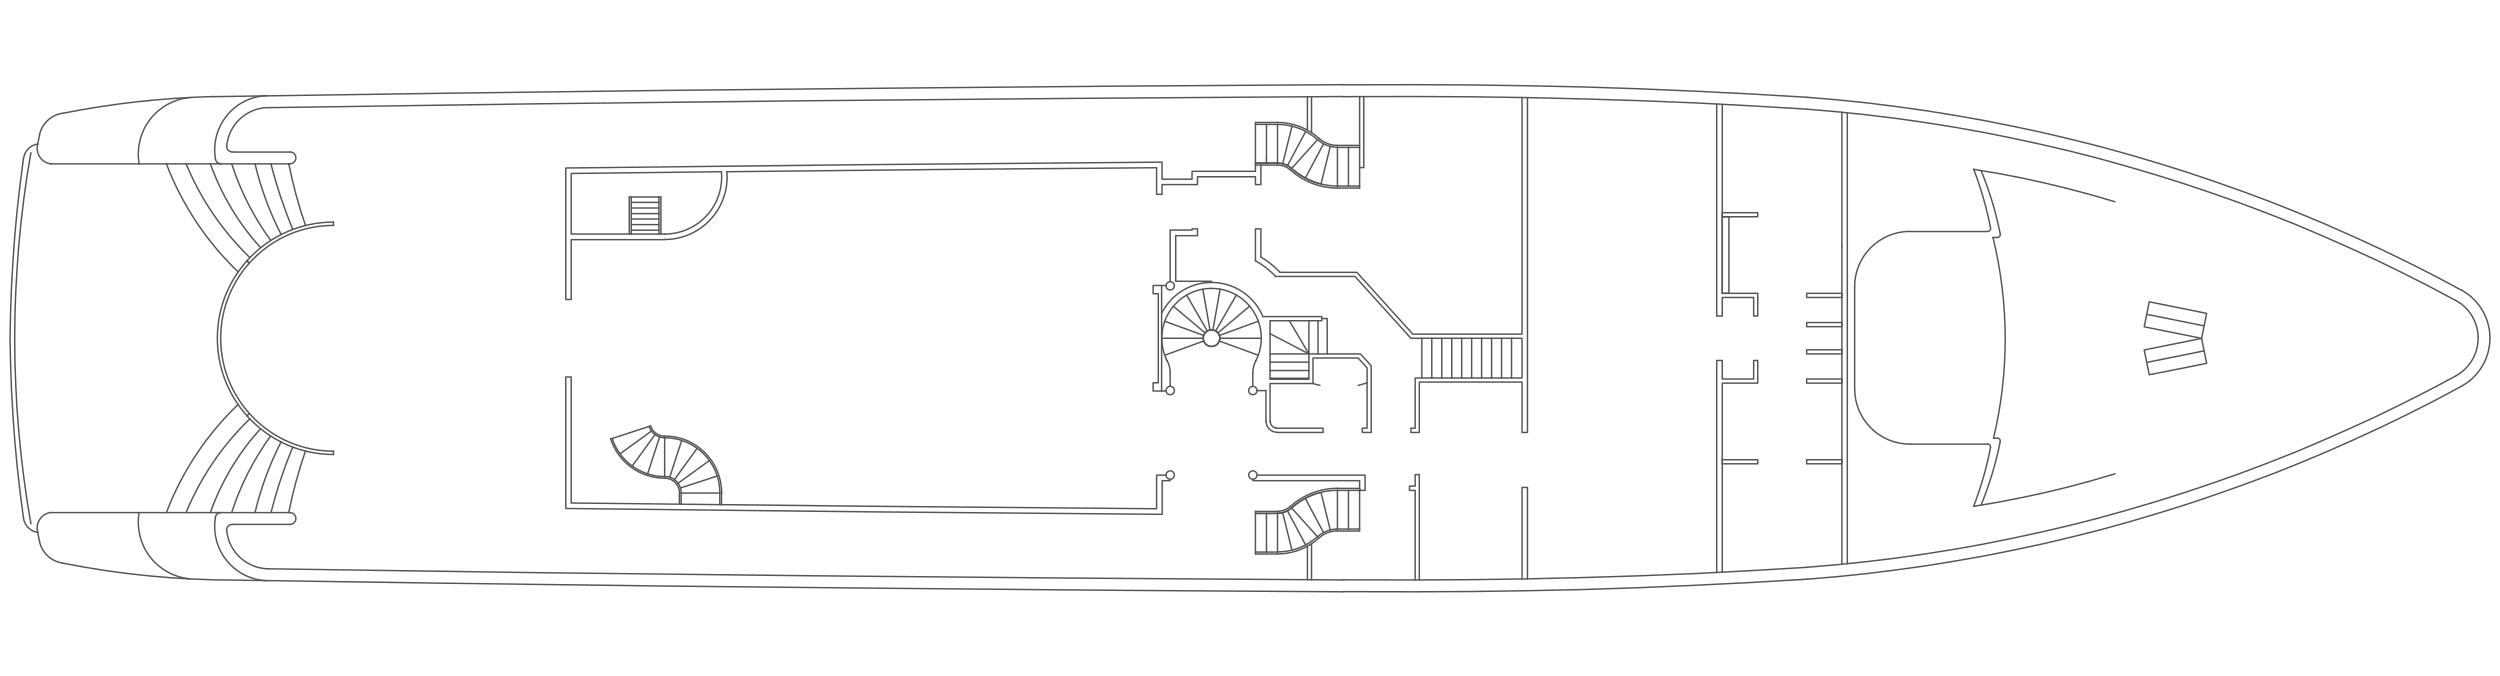 <?xml version="1.0" encoding="utf-8"?>
<!-- Generator: Adobe Illustrator 26.0.0, SVG Export Plug-In . SVG Version: 6.00 Build 0)  -->
<svg version="1.1" id="Layer_1" xmlns="http://www.w3.org/2000/svg" xmlns:xlink="http://www.w3.org/1999/xlink" x="0px" y="0px"
     width="100%" height="230px" viewBox="0 0 850 200" style="enable-background:new 0 0 850 200;" xml:space="preserve">


<polyline style="fill:none;stroke:#555555;stroke-width:0.5;stroke-linecap:round;stroke-linejoin:round;stroke-miterlimit:10;" points="397.85,80.8 397.85,63.22 405.3,63.22 405.3,62.82 407.15,62.82 407.15,65.12 399.74,65.12
	399.74,80.62 411.9,80.62 411.9,81.02 "/>
<line style="fill:none;stroke:#555555;stroke-width:0.5;stroke-linecap:round;stroke-linejoin:round;stroke-miterlimit:10;" x1="409.23" y1="100.95" x2="395.99" y2="105.78"/>
<line style="fill:none;stroke:#555555;stroke-width:0.5;stroke-linecap:round;stroke-linejoin:round;stroke-miterlimit:10;" x1="414.56" y1="100.95" x2="427.8" y2="105.78"/>
<path style="fill:none;stroke:#555555;stroke-width:0.5;stroke-linecap:round;stroke-linejoin:round;stroke-miterlimit:10;" d="M673.55,156.74c2.87-6.99,5.07-14.24,6.54-21.64"/>
<path style="fill:none;stroke:#555555;stroke-width:0.5;stroke-linecap:round;stroke-linejoin:round;stroke-miterlimit:10;" d="M680.08,135.08c0.05-0.27-0.02-0.55-0.19-0.77c-0.18-0.21-0.44-0.34-0.72-0.34"/>
<line style="fill:none;stroke:#555555;stroke-width:0.5;stroke-linecap:round;stroke-linejoin:round;stroke-miterlimit:10;" x1="679.15" y1="133.98" x2="677.79" y2="133.98"/>
<path style="fill:none;stroke:#555555;stroke-width:0.5;stroke-linecap:round;stroke-linejoin:round;stroke-miterlimit:10;" d="M677.81,133.95c5.35-22.44,5.28-45.84-0.2-68.25"/>
<line style="fill:none;stroke:#555555;stroke-width:0.5;stroke-linecap:round;stroke-linejoin:round;stroke-miterlimit:10;" x1="677.56" y1="65.75" x2="679.15" y2="65.75"/>
<path style="fill:none;stroke:#555555;stroke-width:0.5;stroke-linecap:round;stroke-linejoin:round;stroke-miterlimit:10;" d="M679.17,65.71c0.28,0,0.54-0.12,0.72-0.34c0.18-0.21,0.25-0.5,0.19-0.77"/>
<path style="fill:none;stroke:#555555;stroke-width:0.5;stroke-linecap:round;stroke-linejoin:round;stroke-miterlimit:10;" d="M680.1,64.59c-1.48-7.41-3.67-14.66-6.54-21.64"/>
<line style="fill:none;stroke:#555555;stroke-width:0.5;stroke-linecap:round;stroke-linejoin:round;stroke-miterlimit:10;" x1="414.7" y1="100" x2="428.84" y2="100"/>
<line style="fill:none;stroke:#555555;stroke-width:0.5;stroke-linecap:round;stroke-linejoin:round;stroke-miterlimit:10;" x1="414.07" y1="98.19" x2="424.86" y2="89.11"/>
<line style="fill:none;stroke:#555555;stroke-width:0.5;stroke-linecap:round;stroke-linejoin:round;stroke-miterlimit:10;" x1="414.56" y1="99.05" x2="427.8" y2="94.22"/>
<line style="fill:none;stroke:#555555;stroke-width:0.5;stroke-linecap:round;stroke-linejoin:round;stroke-miterlimit:10;" x1="411.4" y1="97.2" x2="408.96" y2="83.33"/>
<line style="fill:none;stroke:#555555;stroke-width:0.5;stroke-linecap:round;stroke-linejoin:round;stroke-miterlimit:10;" x1="412.39" y1="97.2" x2="414.83" y2="83.33"/>
<line style="fill:none;stroke:#555555;stroke-width:0.5;stroke-linecap:round;stroke-linejoin:round;stroke-miterlimit:10;" x1="413.3" y1="97.56" x2="420.35" y2="85.32"/>
<line style="fill:none;stroke:#555555;stroke-width:0.5;stroke-linecap:round;stroke-linejoin:round;stroke-miterlimit:10;" x1="410.5" y1="97.56" x2="403.45" y2="85.32"/>
<line style="fill:none;stroke:#555555;stroke-width:0.5;stroke-linecap:round;stroke-linejoin:round;stroke-miterlimit:10;" x1="409.05" y1="100" x2="394.95" y2="100"/>
<line style="fill:none;stroke:#555555;stroke-width:0.5;stroke-linecap:round;stroke-linejoin:round;stroke-miterlimit:10;" x1="409.23" y1="99.05" x2="395.99" y2="94.22"/>
<line style="fill:none;stroke:#555555;stroke-width:0.5;stroke-linecap:round;stroke-linejoin:round;stroke-miterlimit:10;" x1="409.73" y1="98.19" x2="398.93" y2="89.11"/>
<path style="fill:none;stroke:#555555;stroke-width:0.5;stroke-linecap:round;stroke-linejoin:round;stroke-miterlimit:10;" d="M414.74,99.98c0-1.56-1.26-2.82-2.82-2.82c-1.56,0-2.82,1.26-2.82,2.82c0,1.56,1.26,2.82,2.82,2.82
	C413.48,102.8,414.74,101.54,414.74,99.98"/>
<line style="fill:none;stroke:#555555;stroke-width:0.5;stroke-linecap:round;stroke-linejoin:round;stroke-miterlimit:10;" x1="397.85" y1="116.36" x2="397.85" y2="111.97"/>
<path style="fill:none;stroke:#555555;stroke-width:0.5;stroke-linecap:round;stroke-linejoin:round;stroke-miterlimit:10;" d="M397.89,111.95c0-1.49-0.35-2.96-1.03-4.29"/>
<line style="fill:none;stroke:#555555;stroke-width:0.5;stroke-linecap:round;stroke-linejoin:round;stroke-miterlimit:10;" x1="396.81" y1="107.73" x2="396.54" y2="107.18"/>
<path style="fill:none;stroke:#555555;stroke-width:0.5;stroke-linecap:round;stroke-linejoin:round;stroke-miterlimit:10;" d="M411.92,83.06c-5.78,0-11.17,2.96-14.27,7.84c-3.11,4.88-3.5,11.01-1.05,16.25"/>
<path style="fill:none;stroke:#555555;stroke-width:0.5;stroke-linecap:round;stroke-linejoin:round;stroke-miterlimit:10;" d="M426.99,107.68c2.68-5.25,2.44-11.51-0.63-16.53c-3.07-5.02-8.54-8.09-14.43-8.09"/>
<path style="fill:none;stroke:#555555;stroke-width:0.5;stroke-linecap:round;stroke-linejoin:round;stroke-miterlimit:10;" d="M426.98,107.66c-0.68,1.33-1.03,2.8-1.03,4.29"/>
<line style="fill:none;stroke:#555555;stroke-width:0.5;stroke-linecap:round;stroke-linejoin:round;stroke-miterlimit:10;" x1="425.95" y1="111.97" x2="425.95" y2="116.36"/>
<path style="fill:none;stroke:#555555;stroke-width:0.5;stroke-linecap:round;stroke-linejoin:round;stroke-miterlimit:10;" d="M399.29,146.51c0-0.79-0.64-1.42-1.42-1.42c-0.79,0-1.42,0.64-1.42,1.42c0,0.79,0.64,1.42,1.42,1.42
	C398.65,147.94,399.29,147.3,399.29,146.51"/>
<line style="fill:none;stroke:#555555;stroke-width:0.5;stroke-linecap:round;stroke-linejoin:round;stroke-miterlimit:10;" x1="513.92" y1="100" x2="513.92" y2="113.51"/>
<line style="fill:none;stroke:#555555;stroke-width:0.5;stroke-linecap:round;stroke-linejoin:round;stroke-miterlimit:10;" x1="483.42" y1="100" x2="483.42" y2="113.51"/>
<line style="fill:none;stroke:#555555;stroke-width:0.5;stroke-linecap:round;stroke-linejoin:round;stroke-miterlimit:10;" x1="486.81" y1="100" x2="486.81" y2="113.51"/>
<line style="fill:none;stroke:#555555;stroke-width:0.5;stroke-linecap:round;stroke-linejoin:round;stroke-miterlimit:10;" x1="490.2" y1="100" x2="490.2" y2="113.51"/>
<line style="fill:none;stroke:#555555;stroke-width:0.5;stroke-linecap:round;stroke-linejoin:round;stroke-miterlimit:10;" x1="493.59" y1="100" x2="493.59" y2="113.51"/>
<line style="fill:none;stroke:#555555;stroke-width:0.5;stroke-linecap:round;stroke-linejoin:round;stroke-miterlimit:10;" x1="510.53" y1="100" x2="510.53" y2="113.51"/>
<line style="fill:none;stroke:#555555;stroke-width:0.5;stroke-linecap:round;stroke-linejoin:round;stroke-miterlimit:10;" x1="507.14" y1="100" x2="507.14" y2="113.51"/>
<line style="fill:none;stroke:#555555;stroke-width:0.5;stroke-linecap:round;stroke-linejoin:round;stroke-miterlimit:10;" x1="503.75" y1="100" x2="503.75" y2="113.51"/>
<line style="fill:none;stroke:#555555;stroke-width:0.5;stroke-linecap:round;stroke-linejoin:round;stroke-miterlimit:10;" x1="500.36" y1="100" x2="500.36" y2="113.51"/>
<line style="fill:none;stroke:#555555;stroke-width:0.5;stroke-linecap:round;stroke-linejoin:round;stroke-miterlimit:10;" x1="496.97" y1="100" x2="496.97" y2="113.51"/>
<path style="fill:none;stroke:#555555;stroke-width:0.5;stroke-linecap:round;stroke-linejoin:round;stroke-miterlimit:10;" d="M414.74,99.98c0-1.56-1.26-2.82-2.82-2.82c-1.56,0-2.82,1.26-2.82,2.82c0,1.56,1.26,2.82,2.82,2.82
	C413.48,102.8,414.74,101.54,414.74,99.98"/>
<polyline style="fill:none;stroke:#555555;stroke-width:0.5;stroke-linecap:round;stroke-linejoin:round;stroke-miterlimit:10;" points="445.02,94.04 445.02,105.33 438.37,94.04 "/>
<line style="fill:none;stroke:#555555;stroke-width:0.5;stroke-linecap:round;stroke-linejoin:round;stroke-miterlimit:10;" x1="445.02" y1="105.33" x2="431.82" y2="98.46"/>
<line style="fill:none;stroke:#555555;stroke-width:0.5;stroke-linecap:round;stroke-linejoin:round;stroke-miterlimit:10;" x1="431.82" y1="108.13" x2="445.02" y2="108.13"/>
<line style="fill:none;stroke:#555555;stroke-width:0.5;stroke-linecap:round;stroke-linejoin:round;stroke-miterlimit:10;" x1="431.82" y1="110.98" x2="445.02" y2="110.98"/>
<line style="fill:none;stroke:#555555;stroke-width:0.5;stroke-linecap:round;stroke-linejoin:round;stroke-miterlimit:10;" x1="431.82" y1="105.33" x2="445.02" y2="105.33"/>
<line style="fill:none;stroke:#555555;stroke-width:0.5;stroke-linecap:round;stroke-linejoin:round;stroke-miterlimit:10;" x1="431.82" y1="113.6" x2="445.02" y2="113.6"/>
<polyline style="fill:none;stroke:#555555;stroke-width:0.5;stroke-linecap:round;stroke-linejoin:round;stroke-miterlimit:10;" points="462.27,41.99 463.68,41.99 463.68,17.86 "/>
<line style="fill:none;stroke:#555555;stroke-width:0.5;stroke-linecap:round;stroke-linejoin:round;stroke-miterlimit:10;" x1="433.63" y1="78.99" x2="433.67" y2="78.99"/>
<path style="fill:none;stroke:#555555;stroke-width:0.5;stroke-linecap:round;stroke-linejoin:round;stroke-miterlimit:10;" d="M429.38,92.61c-2.87-6.81-9.44-11.33-16.83-11.57c-7.39-0.25-14.24,3.82-17.56,10.43"/>
<polyline style="fill:none;stroke:#555555;stroke-width:0.5;stroke-linecap:round;stroke-linejoin:round;stroke-miterlimit:10;" points="429.34,92.64 449.4,92.64 449.4,94.04 431.82,94.04 431.82,113.96 445.02,113.96 445.02,105.33
	462.55,105.33 466.21,109.35 466.21,132.03 463.18,132.03 463.18,130.59 464.8,130.59 464.8,110.08 461.78,106.73 446.42,106.73 
	446.42,115.41 431.82,115.41 431.82,128.24 "/>
<path style="fill:none;stroke:#555555;stroke-width:0.5;stroke-linecap:round;stroke-linejoin:round;stroke-miterlimit:10;" d="M431.87,128.22c0,1.19,0.89,2.2,2.07,2.35"/>
<polyline style="fill:none;stroke:#555555;stroke-width:0.5;stroke-linecap:round;stroke-linejoin:round;stroke-miterlimit:10;" points="433.9,130.59 449.85,130.59 449.85,132.03 434.22,132.03 "/>
<path style="fill:none;stroke:#555555;stroke-width:0.5;stroke-linecap:round;stroke-linejoin:round;stroke-miterlimit:10;" d="M430.47,128.21c0,2.08,1.68,3.77,3.76,3.78"/>
<polyline style="fill:none;stroke:#555555;stroke-width:0.5;stroke-linecap:round;stroke-linejoin:round;stroke-miterlimit:10;" points="430.42,128.24 430.42,117.8 427.35,117.8 "/>
<line style="fill:none;stroke:#555555;stroke-width:0.5;stroke-linecap:round;stroke-linejoin:round;stroke-miterlimit:10;" x1="448.13" y1="94.04" x2="448.13" y2="105.33"/>
<polyline style="fill:none;stroke:#555555;stroke-width:0.5;stroke-linecap:round;stroke-linejoin:round;stroke-miterlimit:10;" points="449.4,93.31 451.25,93.31 451.25,105.33 "/>
<line style="fill:none;stroke:#555555;stroke-width:0.5;stroke-linecap:round;stroke-linejoin:round;stroke-miterlimit:10;" x1="430.42" y1="117.8" x2="430.42" y2="117.8"/>
<polyline style="fill:none;stroke:#555555;stroke-width:0.5;stroke-linecap:round;stroke-linejoin:round;stroke-miterlimit:10;" points="392.06,117.94 394.95,117.94 394.95,82.06 392.06,82.06 392.06,84.86 393.82,84.86 393.82,115.14
	392.06,115.14 392.06,117.94 "/>
<line style="fill:none;stroke:#555555;stroke-width:0.5;stroke-linecap:round;stroke-linejoin:round;stroke-miterlimit:10;" x1="626.24" y1="23.15" x2="626.24" y2="69.05"/>
<line style="fill:none;stroke:#555555;stroke-width:0.5;stroke-linecap:round;stroke-linejoin:round;stroke-miterlimit:10;" x1="628.09" y1="23.33" x2="628.09" y2="176.67"/>
<polyline style="fill:none;stroke:#555555;stroke-width:0.5;stroke-linecap:round;stroke-linejoin:round;stroke-miterlimit:10;" points="626.24,69.05 626.24,73.66 626.24,84.1 626.24,176.85 "/>
<line style="fill:none;stroke:#555555;stroke-width:0.5;stroke-linecap:round;stroke-linejoin:round;stroke-miterlimit:10;" x1="83.93" y1="73.7" x2="84.74" y2="74.43"/>
<line style="fill:none;stroke:#555555;stroke-width:0.5;stroke-linecap:round;stroke-linejoin:round;stroke-miterlimit:10;" x1="83.93" y1="126.39" x2="84.74" y2="125.62"/>
<line style="fill:none;stroke:#555555;stroke-width:0.5;stroke-linecap:round;stroke-linejoin:round;stroke-miterlimit:10;" x1="83.93" y1="73.7" x2="84.74" y2="74.43"/>
<path style="fill:none;stroke:#555555;stroke-width:0.5;stroke-linecap:round;stroke-linejoin:round;stroke-miterlimit:10;" d="M113.41,61.64c-21.2,0-38.38,17.18-38.38,38.38s17.18,38.38,38.38,38.38"/>
<path style="fill:none;stroke:#555555;stroke-width:0.5;stroke-linecap:round;stroke-linejoin:round;stroke-miterlimit:10;" d="M113.41,60.51c-21.82,0-39.51,17.69-39.51,39.51s17.69,39.51,39.51,39.51"/>
<polyline style="fill:none;stroke:#555555;stroke-width:0.5;stroke-linecap:round;stroke-linejoin:round;stroke-miterlimit:10;" points="730.74,112.42 750.26,108.54 748.54,100.05 729.03,103.98 730.74,112.42 "/>
<line style="fill:none;stroke:#555555;stroke-width:0.5;stroke-linecap:round;stroke-linejoin:round;stroke-miterlimit:10;" x1="749.4" y1="104.29" x2="729.88" y2="108.22"/>
<polyline style="fill:none;stroke:#555555;stroke-width:0.5;stroke-linecap:round;stroke-linejoin:round;stroke-miterlimit:10;" points="730.74,87.62 750.26,91.55 748.54,100.05 729.03,96.11 730.74,87.62 "/>
<line style="fill:none;stroke:#555555;stroke-width:0.5;stroke-linecap:round;stroke-linejoin:round;stroke-miterlimit:10;" x1="749.4" y1="95.8" x2="729.88" y2="91.87"/>
<line style="fill:none;stroke:#555555;stroke-width:0.5;stroke-linecap:round;stroke-linejoin:round;stroke-miterlimit:10;" x1="113.38" y1="139.53" x2="113.38" y2="138.4"/>
<line style="fill:none;stroke:#555555;stroke-width:0.5;stroke-linecap:round;stroke-linejoin:round;stroke-miterlimit:10;" x1="113.38" y1="61.64" x2="113.38" y2="60.51"/>
<polyline style="fill:none;stroke:#555555;stroke-width:0.5;stroke-linecap:round;stroke-linejoin:round;stroke-miterlimit:10;" points="719.09,53.6 711.18,51.29 703.23,49.17 695.23,47.23 687.19,45.47 679.15,43.93 671.01,42.57 "/>
<path style="fill:none;stroke:#555555;stroke-width:0.5;stroke-linecap:round;stroke-linejoin:round;stroke-miterlimit:10;" d="M676.8,62.54c-1.33-6.82-3.26-13.52-5.75-20"/>
<path style="fill:none;stroke:#555555;stroke-width:0.5;stroke-linecap:round;stroke-linejoin:round;stroke-miterlimit:10;" d="M675.87,63.67c0.28,0,0.55-0.13,0.72-0.35c0.18-0.22,0.24-0.5,0.18-0.78"/>
<line style="fill:none;stroke:#555555;stroke-width:0.5;stroke-linecap:round;stroke-linejoin:round;stroke-miterlimit:10;" x1="675.85" y1="63.72" x2="649.37" y2="63.72"/>
<path style="fill:none;stroke:#555555;stroke-width:0.5;stroke-linecap:round;stroke-linejoin:round;stroke-miterlimit:10;" d="M649.39,63.67c-10.39,0-18.82,8.43-18.82,18.82"/>
<line style="fill:none;stroke:#555555;stroke-width:0.5;stroke-linecap:round;stroke-linejoin:round;stroke-miterlimit:10;" x1="630.58" y1="82.51" x2="630.58" y2="117.21"/>
<path style="fill:none;stroke:#555555;stroke-width:0.5;stroke-linecap:round;stroke-linejoin:round;stroke-miterlimit:10;" d="M630.58,117.19c0,10.39,8.43,18.82,18.82,18.82"/>
<line style="fill:none;stroke:#555555;stroke-width:0.5;stroke-linecap:round;stroke-linejoin:round;stroke-miterlimit:10;" x1="649.37" y1="136.01" x2="675.85" y2="136.01"/>
<path style="fill:none;stroke:#555555;stroke-width:0.5;stroke-linecap:round;stroke-linejoin:round;stroke-miterlimit:10;" d="M676.77,137.13c0.06-0.27-0.01-0.56-0.18-0.78c-0.18-0.22-0.44-0.35-0.72-0.35"/>
<path style="fill:none;stroke:#555555;stroke-width:0.5;stroke-linecap:round;stroke-linejoin:round;stroke-miterlimit:10;" d="M671.04,157.14c2.5-6.49,4.42-13.18,5.75-20"/>
<polyline style="fill:none;stroke:#555555;stroke-width:0.5;stroke-linecap:round;stroke-linejoin:round;stroke-miterlimit:10;" points="671.01,157.15 679.15,155.8 687.19,154.22 695.23,152.5 703.23,150.56 711.18,148.43 719.09,146.08
	"/>
<path style="fill:none;stroke:#555555;stroke-width:0.5;stroke-linecap:round;stroke-linejoin:round;stroke-miterlimit:10;" d="M12.84,33.96c-2.52,0.36-4.48,2.35-4.82,4.87"/>
<polyline style="fill:none;stroke:#555555;stroke-width:0.5;stroke-linecap:round;stroke-linejoin:round;stroke-miterlimit:10;" points="7.98,38.87 6.85,47.54 5.85,56.26 5.04,64.98 4.41,73.75 3.91,82.47 3.59,91.23 3.41,100 3.59,108.77
	3.91,117.53 4.41,126.25 5.04,135.02 5.85,143.74 6.85,152.46 7.98,161.13 "/>
<path style="fill:none;stroke:#555555;stroke-width:0.5;stroke-linecap:round;stroke-linejoin:round;stroke-miterlimit:10;" d="M7.98,161.13c0.33,2.53,2.31,4.52,4.84,4.87"/>
<polyline style="fill:none;stroke:#555555;stroke-width:0.5;stroke-linecap:round;stroke-linejoin:round;stroke-miterlimit:10;" points="10.51,36.93 9.2,44.74 8.11,52.56 7.16,60.47 6.39,68.33 5.81,76.23 5.36,84.14 5.08,92.09 4.99,100
	5.08,107.91 5.36,115.86 5.76,123.77 6.39,131.67 7.16,139.53 8.11,147.44 9.2,155.26 10.51,163.07 "/>
<path style="fill:none;stroke:#555555;stroke-width:0.5;stroke-linecap:round;stroke-linejoin:round;stroke-miterlimit:10;" d="M846.59,99.9c-0.03-6.76-3.72-12.98-9.64-16.24"/>
<polyline style="fill:none;stroke:#555555;stroke-width:0.5;stroke-linecap:round;stroke-linejoin:round;stroke-miterlimit:10;" points="836.92,83.69 827.97,78.9 818.89,74.29 809.76,69.86 800.55,65.62 791.29,61.51 781.89,57.57
	772.49,53.82 762.96,50.26 753.38,46.87 743.75,43.61 734.09,40.59 724.33,37.69 714.57,34.98 704.72,32.5 694.82,30.15 
	684.88,28.03 674.94,26.04 664.96,24.28 654.93,22.65 644.85,21.25 634.78,19.98 624.7,18.94 614.58,18.09 "/>
<path style="fill:none;stroke:#555555;stroke-width:0.5;stroke-linecap:round;stroke-linejoin:round;stroke-miterlimit:10;" d="M842.57,99.91c-0.02-5.3-2.91-10.17-7.55-12.73"/>
<polyline style="fill:none;stroke:#555555;stroke-width:0.5;stroke-linecap:round;stroke-linejoin:round;stroke-miterlimit:10;" points="835.02,87.21 826.12,82.47 817.13,77.91 808.05,73.48 798.88,69.28 789.66,65.21 780.4,61.28
	771,57.57 761.56,54.01 752.07,50.66 742.53,47.45 732.91,44.43 723.24,41.58 713.53,38.87 703.77,36.38 693.92,34.08 684.07,31.96 
	674.18,29.97 664.28,28.21 654.34,26.63 644.36,25.22 634.33,24 624.3,22.97 614.26,22.11 "/>
<polyline style="fill:none;stroke:#555555;stroke-width:0.5;stroke-linecap:round;stroke-linejoin:round;stroke-miterlimit:10;" points="614.58,18.09 595.51,16.96 576.49,16.01 557.43,15.19 538.36,14.56 519.29,14.16 500.23,13.88
	481.16,13.79 456.58,13.84 "/>
<polyline style="fill:none;stroke:#555555;stroke-width:0.5;stroke-linecap:round;stroke-linejoin:round;stroke-miterlimit:10;" points="614.31,22.11 595.29,20.98 576.31,19.98 557.29,19.22 538.27,18.63 519.25,18.18 500.23,17.91
	481.16,17.82 456.58,17.86 "/>
<polyline style="fill:none;stroke:#555555;stroke-width:0.5;stroke-linecap:round;stroke-linejoin:round;stroke-miterlimit:10;" points="456.58,186.16 481.16,186.21 500.23,186.12 519.29,185.84 538.36,185.44 557.43,184.81 576.49,183.99
	595.51,183.04 614.58,181.91 "/>
<polyline style="fill:none;stroke:#555555;stroke-width:0.5;stroke-linecap:round;stroke-linejoin:round;stroke-miterlimit:10;" points="456.58,182.14 481.16,182.18 500.23,182.09 519.25,181.82 538.27,181.37 557.29,180.78 576.31,180.02
	595.29,179.02 614.31,177.89 "/>
<path style="fill:none;stroke:#555555;stroke-width:0.5;stroke-linecap:round;stroke-linejoin:round;stroke-miterlimit:10;" d="M836.94,116.3c5.92-3.26,9.61-9.48,9.64-16.24"/>
<polyline style="fill:none;stroke:#555555;stroke-width:0.5;stroke-linecap:round;stroke-linejoin:round;stroke-miterlimit:10;" points="614.58,181.91 624.7,181.06 634.78,180.02 644.85,178.75 654.93,177.35 664.96,175.72 674.94,173.96
	684.88,171.97 694.82,169.85 704.72,167.5 714.57,165.02 724.33,162.31 734.09,159.41 743.75,156.39 753.38,153.13 762.96,149.74 
	772.49,146.18 781.89,142.43 791.29,138.49 800.55,134.38 809.76,130.14 818.89,125.71 827.97,121.1 836.92,116.31 "/>
<path style="fill:none;stroke:#555555;stroke-width:0.5;stroke-linecap:round;stroke-linejoin:round;stroke-miterlimit:10;" d="M835.01,112.77c4.64-2.56,7.53-7.43,7.55-12.73"/>
<polyline style="fill:none;stroke:#555555;stroke-width:0.5;stroke-linecap:round;stroke-linejoin:round;stroke-miterlimit:10;" points="614.26,177.89 624.3,177.03 634.33,176 644.36,174.78 654.34,173.37 664.28,171.79 674.18,170.03
	684.07,168.04 693.92,165.92 703.77,163.62 713.53,161.13 723.24,158.42 732.91,155.57 742.53,152.55 752.07,149.34 761.56,145.99 
	771,142.43 780.4,138.72 789.66,134.79 798.88,130.72 808.05,126.52 817.13,122.09 826.12,117.53 835.02,112.79 "/>
<line style="fill:none;stroke:#555555;stroke-width:0.5;stroke-linecap:round;stroke-linejoin:round;stroke-miterlimit:10;" x1="75.07" y1="40.72" x2="17.28" y2="40.72"/>
<path style="fill:none;stroke:#555555;stroke-width:0.5;stroke-linecap:round;stroke-linejoin:round;stroke-miterlimit:10;" d="M12.83,33.98c-0.42,1.5-0.16,3.11,0.7,4.4c0.86,1.3,2.25,2.15,3.79,2.35"/>
<path style="fill:none;stroke:#555555;stroke-width:0.5;stroke-linecap:round;stroke-linejoin:round;stroke-miterlimit:10;" d="M226,64.58c5.46,0,10.67-2.31,14.34-6.35c3.67-4.04,5.46-9.45,4.93-14.88"/>
<polyline style="fill:none;stroke:#555555;stroke-width:0.5;stroke-linecap:round;stroke-linejoin:round;stroke-miterlimit:10;" points="245.22,43.39 194.21,43.98 194.21,64.58 225.98,64.58 "/>
<line style="fill:none;stroke:#555555;stroke-width:0.5;stroke-linecap:round;stroke-linejoin:round;stroke-miterlimit:10;" x1="231.58" y1="156.39" x2="231.58" y2="152.64"/>
<path style="fill:none;stroke:#555555;stroke-width:0.5;stroke-linecap:round;stroke-linejoin:round;stroke-miterlimit:10;" d="M231.62,152.61c0-3.11-2.52-5.63-5.63-5.63"/>
<path style="fill:none;stroke:#555555;stroke-width:0.5;stroke-linecap:round;stroke-linejoin:round;stroke-miterlimit:10;" d="M208.14,134.06c2.51,7.73,9.72,12.97,17.85,12.97"/>
<line style="fill:none;stroke:#555555;stroke-width:0.5;stroke-linecap:round;stroke-linejoin:round;stroke-miterlimit:10;" x1="231.31" y1="150.92" x2="243.82" y2="146.85"/>
<line style="fill:none;stroke:#555555;stroke-width:0.5;stroke-linecap:round;stroke-linejoin:round;stroke-miterlimit:10;" x1="230.49" y1="149.34" x2="241.16" y2="141.61"/>
<line style="fill:none;stroke:#555555;stroke-width:0.5;stroke-linecap:round;stroke-linejoin:round;stroke-miterlimit:10;" x1="245.31" y1="156.61" x2="245.31" y2="152.64"/>
<path style="fill:none;stroke:#555555;stroke-width:0.5;stroke-linecap:round;stroke-linejoin:round;stroke-miterlimit:10;" d="M245.36,152.61c0-10.69-8.67-19.36-19.36-19.36"/>
<path style="fill:none;stroke:#555555;stroke-width:0.5;stroke-linecap:round;stroke-linejoin:round;stroke-miterlimit:10;" d="M221.21,129.82c0.67,2.08,2.61,3.48,4.79,3.48"/>
<line style="fill:none;stroke:#555555;stroke-width:0.5;stroke-linecap:round;stroke-linejoin:round;stroke-miterlimit:10;" x1="244.73" y1="152.64" x2="231.58" y2="152.64"/>
<line style="fill:none;stroke:#555555;stroke-width:0.5;stroke-linecap:round;stroke-linejoin:round;stroke-miterlimit:10;" x1="229.27" y1="148.12" x2="237" y2="137.46"/>
<line style="fill:none;stroke:#555555;stroke-width:0.5;stroke-linecap:round;stroke-linejoin:round;stroke-miterlimit:10;" x1="227.69" y1="147.3" x2="231.76" y2="134.79"/>
<line style="fill:none;stroke:#555555;stroke-width:0.5;stroke-linecap:round;stroke-linejoin:round;stroke-miterlimit:10;" x1="225.98" y1="147.03" x2="225.98" y2="133.89"/>
<line style="fill:none;stroke:#555555;stroke-width:0.5;stroke-linecap:round;stroke-linejoin:round;stroke-miterlimit:10;" x1="244.73" y1="156.61" x2="244.73" y2="152.64"/>
<path style="fill:none;stroke:#555555;stroke-width:0.5;stroke-linecap:round;stroke-linejoin:round;stroke-miterlimit:10;" d="M244.77,152.61c0-10.37-8.4-18.77-18.77-18.77"/>
<path style="fill:none;stroke:#555555;stroke-width:0.5;stroke-linecap:round;stroke-linejoin:round;stroke-miterlimit:10;" d="M220.69,129.99c0.75,2.3,2.89,3.86,5.31,3.86"/>
<line style="fill:none;stroke:#555555;stroke-width:0.5;stroke-linecap:round;stroke-linejoin:round;stroke-miterlimit:10;" x1="224.26" y1="133.61" x2="220.19" y2="146.13"/>
<line style="fill:none;stroke:#555555;stroke-width:0.5;stroke-linecap:round;stroke-linejoin:round;stroke-miterlimit:10;" x1="214.95" y1="143.46" x2="222.68" y2="132.8"/>
<line style="fill:none;stroke:#555555;stroke-width:0.5;stroke-linecap:round;stroke-linejoin:round;stroke-miterlimit:10;" x1="221.46" y1="131.58" x2="210.8" y2="139.31"/>
<line style="fill:none;stroke:#555555;stroke-width:0.5;stroke-linecap:round;stroke-linejoin:round;stroke-miterlimit:10;" x1="207.59" y1="134.25" x2="221.19" y2="129.82"/>
<path style="fill:none;stroke:#555555;stroke-width:0.5;stroke-linecap:round;stroke-linejoin:round;stroke-miterlimit:10;" d="M207.63,134.23c2.59,7.96,10,13.35,18.37,13.35"/>
<path style="fill:none;stroke:#555555;stroke-width:0.5;stroke-linecap:round;stroke-linejoin:round;stroke-miterlimit:10;" d="M231.04,152.61c0-2.78-2.26-5.04-5.04-5.04"/>
<line style="fill:none;stroke:#555555;stroke-width:0.5;stroke-linecap:round;stroke-linejoin:round;stroke-miterlimit:10;" x1="230.99" y1="152.64" x2="230.99" y2="156.39"/>
<line style="fill:none;stroke:#555555;stroke-width:0.5;stroke-linecap:round;stroke-linejoin:round;stroke-miterlimit:10;" x1="224.03" y1="51.97" x2="224.03" y2="64.58"/>
<line style="fill:none;stroke:#555555;stroke-width:0.5;stroke-linecap:round;stroke-linejoin:round;stroke-miterlimit:10;" x1="224.03" y1="61.37" x2="214.64" y2="61.37"/>
<line style="fill:none;stroke:#555555;stroke-width:0.5;stroke-linecap:round;stroke-linejoin:round;stroke-miterlimit:10;" x1="224.03" y1="59.47" x2="214.64" y2="59.47"/>
<line style="fill:none;stroke:#555555;stroke-width:0.5;stroke-linecap:round;stroke-linejoin:round;stroke-miterlimit:10;" x1="224.03" y1="57.62" x2="214.64" y2="57.62"/>
<line style="fill:none;stroke:#555555;stroke-width:0.5;stroke-linecap:round;stroke-linejoin:round;stroke-miterlimit:10;" x1="224.03" y1="55.72" x2="214.64" y2="55.72"/>
<line style="fill:none;stroke:#555555;stroke-width:0.5;stroke-linecap:round;stroke-linejoin:round;stroke-miterlimit:10;" x1="224.03" y1="53.82" x2="214.64" y2="53.82"/>
<line style="fill:none;stroke:#555555;stroke-width:0.5;stroke-linecap:round;stroke-linejoin:round;stroke-miterlimit:10;" x1="224.71" y1="51.97" x2="213.96" y2="51.97"/>
<line style="fill:none;stroke:#555555;stroke-width:0.5;stroke-linecap:round;stroke-linejoin:round;stroke-miterlimit:10;" x1="214.64" y1="51.97" x2="214.64" y2="64.58"/>
<line style="fill:none;stroke:#555555;stroke-width:0.5;stroke-linecap:round;stroke-linejoin:round;stroke-miterlimit:10;" x1="224.03" y1="63.27" x2="214.64" y2="63.27"/>
<line style="fill:none;stroke:#555555;stroke-width:0.5;stroke-linecap:round;stroke-linejoin:round;stroke-miterlimit:10;" x1="224.71" y1="51.97" x2="224.71" y2="64.58"/>
<line style="fill:none;stroke:#555555;stroke-width:0.5;stroke-linecap:round;stroke-linejoin:round;stroke-miterlimit:10;" x1="213.96" y1="51.97" x2="213.96" y2="64.58"/>
<path style="fill:none;stroke:#555555;stroke-width:0.5;stroke-linecap:round;stroke-linejoin:round;stroke-miterlimit:10;" d="M434.38,159.5c1.77,0,3.48-0.66,4.79-1.84"/>
<path style="fill:none;stroke:#555555;stroke-width:0.5;stroke-linecap:round;stroke-linejoin:round;stroke-miterlimit:10;" d="M448.42,152.57c-3.43,0.97-6.6,2.72-9.25,5.1"/>
<line style="fill:none;stroke:#555555;stroke-width:0.5;stroke-linecap:round;stroke-linejoin:round;stroke-miterlimit:10;" x1="426.85" y1="173.37" x2="426.85" y2="158.87"/>
<line style="fill:none;stroke:#555555;stroke-width:0.5;stroke-linecap:round;stroke-linejoin:round;stroke-miterlimit:10;" x1="430.6" y1="172.7" x2="430.6" y2="159.55"/>
<line style="fill:none;stroke:#555555;stroke-width:0.5;stroke-linecap:round;stroke-linejoin:round;stroke-miterlimit:10;" x1="434.35" y1="172.7" x2="434.35" y2="159.55"/>
<line style="fill:none;stroke:#555555;stroke-width:0.5;stroke-linecap:round;stroke-linejoin:round;stroke-miterlimit:10;" x1="447.95" y1="167.5" x2="439.14" y2="157.7"/>
<line style="fill:none;stroke:#555555;stroke-width:0.5;stroke-linecap:round;stroke-linejoin:round;stroke-miterlimit:10;" x1="443.93" y1="170.3" x2="437.74" y2="158.69"/>
<line style="fill:none;stroke:#555555;stroke-width:0.5;stroke-linecap:round;stroke-linejoin:round;stroke-miterlimit:10;" x1="439.28" y1="172.11" x2="436.11" y2="159.32"/>
<line style="fill:none;stroke:#555555;stroke-width:0.5;stroke-linecap:round;stroke-linejoin:round;stroke-miterlimit:10;" x1="426.85" y1="159.55" x2="434.35" y2="159.55"/>
<line style="fill:none;stroke:#555555;stroke-width:0.5;stroke-linecap:round;stroke-linejoin:round;stroke-miterlimit:10;" x1="454.73" y1="151.73" x2="454.73" y2="164.88"/>
<line style="fill:none;stroke:#555555;stroke-width:0.5;stroke-linecap:round;stroke-linejoin:round;stroke-miterlimit:10;" x1="443.8" y1="154.44" x2="449.99" y2="166.06"/>
<line style="fill:none;stroke:#555555;stroke-width:0.5;stroke-linecap:round;stroke-linejoin:round;stroke-miterlimit:10;" x1="449.13" y1="152.41" x2="452.29" y2="165.2"/>
<line style="fill:none;stroke:#555555;stroke-width:0.5;stroke-linecap:round;stroke-linejoin:round;stroke-miterlimit:10;" x1="458.48" y1="151.73" x2="458.48" y2="164.88"/>
<line style="fill:none;stroke:#555555;stroke-width:0.5;stroke-linecap:round;stroke-linejoin:round;stroke-miterlimit:10;" x1="462.27" y1="151.73" x2="454.73" y2="151.73"/>
<path style="fill:none;stroke:#555555;stroke-width:0.5;stroke-linecap:round;stroke-linejoin:round;stroke-miterlimit:10;" d="M454.75,151.69c-5.76,0-11.31,2.13-15.58,5.98"/>
<path style="fill:none;stroke:#555555;stroke-width:0.5;stroke-linecap:round;stroke-linejoin:round;stroke-miterlimit:10;" d="M434.38,159.5c1.77,0,3.48-0.66,4.79-1.84"/>
<line style="fill:none;stroke:#555555;stroke-width:0.5;stroke-linecap:round;stroke-linejoin:round;stroke-miterlimit:10;" x1="434.35" y1="159.55" x2="426.85" y2="159.55"/>
<line style="fill:none;stroke:#555555;stroke-width:0.5;stroke-linecap:round;stroke-linejoin:round;stroke-miterlimit:10;" x1="462.27" y1="151.05" x2="454.73" y2="151.05"/>
<path style="fill:none;stroke:#555555;stroke-width:0.5;stroke-linecap:round;stroke-linejoin:round;stroke-miterlimit:10;" d="M454.75,151.01c-5.91,0-11.61,2.19-16.01,6.16"/>
<path style="fill:none;stroke:#555555;stroke-width:0.5;stroke-linecap:round;stroke-linejoin:round;stroke-miterlimit:10;" d="M434.38,158.83c1.6,0,3.15-0.59,4.34-1.67"/>
<line style="fill:none;stroke:#555555;stroke-width:0.5;stroke-linecap:round;stroke-linejoin:round;stroke-miterlimit:10;" x1="434.35" y1="158.87" x2="426.85" y2="158.87"/>
<line style="fill:none;stroke:#555555;stroke-width:0.5;stroke-linecap:round;stroke-linejoin:round;stroke-miterlimit:10;" x1="426.85" y1="172.7" x2="434.35" y2="172.7"/>
<path style="fill:none;stroke:#555555;stroke-width:0.5;stroke-linecap:round;stroke-linejoin:round;stroke-miterlimit:10;" d="M434.38,172.65c5.02,0,9.86-1.86,13.59-5.22"/>
<path style="fill:none;stroke:#555555;stroke-width:0.5;stroke-linecap:round;stroke-linejoin:round;stroke-miterlimit:10;" d="M454.75,164.88c-2.5,0-4.9,0.92-6.76,2.59"/>
<line style="fill:none;stroke:#555555;stroke-width:0.5;stroke-linecap:round;stroke-linejoin:round;stroke-miterlimit:10;" x1="454.73" y1="164.88" x2="462.27" y2="164.88"/>
<line style="fill:none;stroke:#555555;stroke-width:0.5;stroke-linecap:round;stroke-linejoin:round;stroke-miterlimit:10;" x1="426.85" y1="173.37" x2="434.35" y2="173.37"/>
<path style="fill:none;stroke:#555555;stroke-width:0.5;stroke-linecap:round;stroke-linejoin:round;stroke-miterlimit:10;" d="M434.38,173.33c5.19,0,10.19-1.92,14.04-5.39"/>
<path style="fill:none;stroke:#555555;stroke-width:0.5;stroke-linecap:round;stroke-linejoin:round;stroke-miterlimit:10;" d="M454.75,165.51c-2.34,0-4.6,0.87-6.33,2.43"/>
<polyline style="fill:none;stroke:#555555;stroke-width:0.5;stroke-linecap:round;stroke-linejoin:round;stroke-miterlimit:10;" points="454.73,165.56 462.27,165.56 462.27,151.05 "/>
<line style="fill:none;stroke:#555555;stroke-width:0.5;stroke-linecap:round;stroke-linejoin:round;stroke-miterlimit:10;" x1="434.35" y1="159.55" x2="434.35" y2="159.55"/>
<line style="fill:none;stroke:#555555;stroke-width:0.5;stroke-linecap:round;stroke-linejoin:round;stroke-miterlimit:10;" x1="430.6" y1="160.81" x2="430.6" y2="160.81"/>
<line style="fill:none;stroke:#555555;stroke-width:0.5;stroke-linecap:round;stroke-linejoin:round;stroke-miterlimit:10;" x1="448.4" y1="152.59" x2="448.4" y2="152.59"/>
<path style="fill:none;stroke:#555555;stroke-width:0.5;stroke-linecap:round;stroke-linejoin:round;stroke-miterlimit:10;" d="M439.17,42.29c-1.32-1.18-3.02-1.84-4.79-1.84"/>
<path style="fill:none;stroke:#555555;stroke-width:0.5;stroke-linecap:round;stroke-linejoin:round;stroke-miterlimit:10;" d="M439.17,42.28c2.65,2.39,5.82,4.13,9.25,5.1"/>
<line style="fill:none;stroke:#555555;stroke-width:0.5;stroke-linecap:round;stroke-linejoin:round;stroke-miterlimit:10;" x1="426.85" y1="26.63" x2="426.85" y2="41.13"/>
<line style="fill:none;stroke:#555555;stroke-width:0.5;stroke-linecap:round;stroke-linejoin:round;stroke-miterlimit:10;" x1="430.6" y1="27.3" x2="430.6" y2="40.45"/>
<line style="fill:none;stroke:#555555;stroke-width:0.5;stroke-linecap:round;stroke-linejoin:round;stroke-miterlimit:10;" x1="434.35" y1="27.3" x2="434.35" y2="40.45"/>
<line style="fill:none;stroke:#555555;stroke-width:0.5;stroke-linecap:round;stroke-linejoin:round;stroke-miterlimit:10;" x1="447.95" y1="32.5" x2="439.14" y2="42.3"/>
<line style="fill:none;stroke:#555555;stroke-width:0.5;stroke-linecap:round;stroke-linejoin:round;stroke-miterlimit:10;" x1="443.93" y1="29.7" x2="437.74" y2="41.31"/>
<line style="fill:none;stroke:#555555;stroke-width:0.5;stroke-linecap:round;stroke-linejoin:round;stroke-miterlimit:10;" x1="439.28" y1="27.89" x2="436.11" y2="40.68"/>
<line style="fill:none;stroke:#555555;stroke-width:0.5;stroke-linecap:round;stroke-linejoin:round;stroke-miterlimit:10;" x1="426.85" y1="40.45" x2="434.35" y2="40.45"/>
<line style="fill:none;stroke:#555555;stroke-width:0.5;stroke-linecap:round;stroke-linejoin:round;stroke-miterlimit:10;" x1="454.73" y1="48.27" x2="454.73" y2="35.12"/>
<line style="fill:none;stroke:#555555;stroke-width:0.5;stroke-linecap:round;stroke-linejoin:round;stroke-miterlimit:10;" x1="443.8" y1="45.56" x2="449.99" y2="33.94"/>
<line style="fill:none;stroke:#555555;stroke-width:0.5;stroke-linecap:round;stroke-linejoin:round;stroke-miterlimit:10;" x1="449.13" y1="47.59" x2="452.29" y2="34.8"/>
<line style="fill:none;stroke:#555555;stroke-width:0.5;stroke-linecap:round;stroke-linejoin:round;stroke-miterlimit:10;" x1="458.48" y1="48.27" x2="458.48" y2="35.12"/>
<line style="fill:none;stroke:#555555;stroke-width:0.5;stroke-linecap:round;stroke-linejoin:round;stroke-miterlimit:10;" x1="462.27" y1="48.27" x2="454.73" y2="48.27"/>
<path style="fill:none;stroke:#555555;stroke-width:0.5;stroke-linecap:round;stroke-linejoin:round;stroke-miterlimit:10;" d="M439.17,42.28c4.28,3.85,9.83,5.98,15.58,5.98"/>
<path style="fill:none;stroke:#555555;stroke-width:0.5;stroke-linecap:round;stroke-linejoin:round;stroke-miterlimit:10;" d="M439.17,42.29c-1.32-1.18-3.02-1.84-4.79-1.84"/>
<line style="fill:none;stroke:#555555;stroke-width:0.5;stroke-linecap:round;stroke-linejoin:round;stroke-miterlimit:10;" x1="434.35" y1="40.45" x2="426.85" y2="40.45"/>
<line style="fill:none;stroke:#555555;stroke-width:0.5;stroke-linecap:round;stroke-linejoin:round;stroke-miterlimit:10;" x1="462.27" y1="48.95" x2="454.73" y2="48.95"/>
<path style="fill:none;stroke:#555555;stroke-width:0.5;stroke-linecap:round;stroke-linejoin:round;stroke-miterlimit:10;" d="M438.74,42.79c4.39,3.96,10.1,6.16,16.01,6.16"/>
<path style="fill:none;stroke:#555555;stroke-width:0.5;stroke-linecap:round;stroke-linejoin:round;stroke-miterlimit:10;" d="M438.71,42.79c-1.19-1.07-2.74-1.67-4.34-1.67"/>
<line style="fill:none;stroke:#555555;stroke-width:0.5;stroke-linecap:round;stroke-linejoin:round;stroke-miterlimit:10;" x1="434.35" y1="41.13" x2="426.85" y2="41.13"/>
<line style="fill:none;stroke:#555555;stroke-width:0.5;stroke-linecap:round;stroke-linejoin:round;stroke-miterlimit:10;" x1="426.85" y1="27.3" x2="434.35" y2="27.3"/>
<path style="fill:none;stroke:#555555;stroke-width:0.5;stroke-linecap:round;stroke-linejoin:round;stroke-miterlimit:10;" d="M447.96,32.52c-3.73-3.36-8.57-5.22-13.59-5.22"/>
<path style="fill:none;stroke:#555555;stroke-width:0.5;stroke-linecap:round;stroke-linejoin:round;stroke-miterlimit:10;" d="M447.99,32.48c1.85,1.67,4.26,2.59,6.76,2.59"/>
<line style="fill:none;stroke:#555555;stroke-width:0.5;stroke-linecap:round;stroke-linejoin:round;stroke-miterlimit:10;" x1="454.73" y1="35.12" x2="462.27" y2="35.12"/>
<line style="fill:none;stroke:#555555;stroke-width:0.5;stroke-linecap:round;stroke-linejoin:round;stroke-miterlimit:10;" x1="426.85" y1="26.63" x2="434.35" y2="26.63"/>
<path style="fill:none;stroke:#555555;stroke-width:0.5;stroke-linecap:round;stroke-linejoin:round;stroke-miterlimit:10;" d="M448.42,32.02c-3.85-3.47-8.86-5.39-14.04-5.39"/>
<path style="fill:none;stroke:#555555;stroke-width:0.5;stroke-linecap:round;stroke-linejoin:round;stroke-miterlimit:10;" d="M448.42,32.01c1.74,1.57,3.99,2.43,6.33,2.43"/>
<polyline style="fill:none;stroke:#555555;stroke-width:0.5;stroke-linecap:round;stroke-linejoin:round;stroke-miterlimit:10;" points="454.73,34.44 462.27,34.44 462.27,48.95 "/>
<line style="fill:none;stroke:#555555;stroke-width:0.5;stroke-linecap:round;stroke-linejoin:round;stroke-miterlimit:10;" x1="434.35" y1="40.45" x2="434.35" y2="40.45"/>
<line style="fill:none;stroke:#555555;stroke-width:0.5;stroke-linecap:round;stroke-linejoin:round;stroke-miterlimit:10;" x1="430.6" y1="39.19" x2="430.6" y2="39.19"/>
<line style="fill:none;stroke:#555555;stroke-width:0.5;stroke-linecap:round;stroke-linejoin:round;stroke-miterlimit:10;" x1="448.4" y1="47.41" x2="448.4" y2="47.41"/>
<line style="fill:none;stroke:#555555;stroke-width:0.5;stroke-linecap:round;stroke-linejoin:round;stroke-miterlimit:10;" x1="445.92" y1="169.9" x2="445.92" y2="182.09"/>
<polyline style="fill:none;stroke:#555555;stroke-width:0.5;stroke-linecap:round;stroke-linejoin:round;stroke-miterlimit:10;" points="428.7,41.13 428.7,47.77 426.85,47.77 426.85,45.1 407.15,45.1 407.15,47.77 395.09,47.77
	395.09,51.07 393.24,51.07 393.24,42.03 320.18,42.62 247.12,43.39 "/>
<path style="fill:none;stroke:#555555;stroke-width:0.5;stroke-linecap:round;stroke-linejoin:round;stroke-miterlimit:10;" d="M226,66.43c5.95,0,11.63-2.5,15.65-6.9c4.02-4.39,6.01-10.27,5.48-16.2"/>
<polyline style="fill:none;stroke:#555555;stroke-width:0.5;stroke-linecap:round;stroke-linejoin:round;stroke-miterlimit:10;" points="225.98,66.48 194.21,66.48 194.21,86.81 192.36,86.81 192.36,42.12 293.75,40.99 395.09,40.13
	395.09,45.92 405.3,45.92 405.3,43.25 426.85,43.25 426.85,41.13 "/>
<polyline style="fill:none;stroke:#555555;stroke-width:0.5;stroke-linecap:round;stroke-linejoin:round;stroke-miterlimit:10;" points="397.85,147.94 397.85,148.43 395.14,148.43 395.14,159.87 293.75,159.01 192.36,157.88 192.36,113.19
	194.21,113.19 194.21,156.02 293.75,157.11 393.24,157.97 393.24,146.54 396.45,146.54 "/>
<path style="fill:none;stroke:#555555;stroke-width:0.5;stroke-linecap:round;stroke-linejoin:round;stroke-miterlimit:10;" d="M427.39,117.78c0-0.79-0.64-1.42-1.42-1.42s-1.42,0.64-1.42,1.42c0,0.79,0.64,1.42,1.42,1.42
	S427.39,118.56,427.39,117.78"/>
<path style="fill:none;stroke:#555555;stroke-width:0.5;stroke-linecap:round;stroke-linejoin:round;stroke-miterlimit:10;" d="M399.29,117.78c0-0.79-0.64-1.42-1.42-1.42c-0.79,0-1.42,0.64-1.42,1.42c0,0.79,0.64,1.42,1.42,1.42
	C398.65,119.2,399.29,118.56,399.29,117.78"/>
<path style="fill:none;stroke:#555555;stroke-width:0.5;stroke-linecap:round;stroke-linejoin:round;stroke-miterlimit:10;" d="M399.29,82.18c0-0.79-0.64-1.42-1.42-1.42c-0.79,0-1.42,0.64-1.42,1.42c0,0.79,0.64,1.42,1.42,1.42
	C398.65,83.6,399.29,82.96,399.29,82.18"/>
<line style="fill:none;stroke:#555555;stroke-width:0.5;stroke-linecap:round;stroke-linejoin:round;stroke-miterlimit:10;" x1="394.95" y1="82.06" x2="396.45" y2="82.06"/>
<line style="fill:none;stroke:#555555;stroke-width:0.5;stroke-linecap:round;stroke-linejoin:round;stroke-miterlimit:10;" x1="394.95" y1="117.94" x2="396.45" y2="117.94"/>
<line style="fill:none;stroke:#555555;stroke-width:0.5;stroke-linecap:round;stroke-linejoin:round;stroke-miterlimit:10;" x1="445.92" y1="30.1" x2="445.92" y2="17.91"/>
<line style="fill:none;stroke:#555555;stroke-width:0.5;stroke-linecap:round;stroke-linejoin:round;stroke-miterlimit:10;" x1="462.27" y1="34.44" x2="462.27" y2="17.86"/>
<line style="fill:none;stroke:#555555;stroke-width:0.5;stroke-linecap:round;stroke-linejoin:round;stroke-miterlimit:10;" x1="444.52" y1="29.25" x2="444.52" y2="17.91"/>
<line style="fill:none;stroke:#555555;stroke-width:0.5;stroke-linecap:round;stroke-linejoin:round;stroke-miterlimit:10;" x1="444.52" y1="170.75" x2="444.52" y2="182.09"/>
<path style="fill:none;stroke:#555555;stroke-width:0.5;stroke-linecap:round;stroke-linejoin:round;stroke-miterlimit:10;" d="M427.39,146.51c0-0.79-0.64-1.42-1.42-1.42s-1.42,0.64-1.42,1.42c0,0.79,0.64,1.42,1.42,1.42
	S427.39,147.3,427.39,146.51"/>
<polyline style="fill:none;stroke:#555555;stroke-width:0.5;stroke-linecap:round;stroke-linejoin:round;stroke-miterlimit:10;" points="425.95,147.94 425.95,148.43 462.27,148.43 462.27,151.73 464.13,151.73 464.13,146.54 427.35,146.54
	"/>
<line style="fill:none;stroke:#555555;stroke-width:0.5;stroke-linecap:round;stroke-linejoin:round;stroke-miterlimit:10;" x1="448.77" y1="116.04" x2="446.42" y2="115.41"/>
<line style="fill:none;stroke:#555555;stroke-width:0.5;stroke-linecap:round;stroke-linejoin:round;stroke-miterlimit:10;" x1="461.78" y1="116.04" x2="464.8" y2="115.18"/>
<polyline style="fill:none;stroke:#555555;stroke-width:0.5;stroke-linecap:round;stroke-linejoin:round;stroke-miterlimit:10;" points="517.49,181.87 517.49,150.74 519.34,150.74 519.34,181.82 "/>
<polyline style="fill:none;stroke:#555555;stroke-width:0.5;stroke-linecap:round;stroke-linejoin:round;stroke-miterlimit:10;" points="585.57,20.44 585.57,84.73 597.64,84.73 597.64,92.45 596.24,92.45 596.24,86.13 585.57,86.13
	585.57,92.45 583.68,92.45 583.68,20.35 "/>
<polyline style="fill:none;stroke:#555555;stroke-width:0.5;stroke-linecap:round;stroke-linejoin:round;stroke-miterlimit:10;" points="587.83,84.73 587.83,58.7 585.57,58.7 585.57,84.73 587.83,84.73 "/>
<polyline style="fill:none;stroke:#555555;stroke-width:0.5;stroke-linecap:round;stroke-linejoin:round;stroke-miterlimit:10;" points="585.57,179.56 585.57,115.27 597.64,115.27 597.64,107.55 596.24,107.55 596.24,113.87 585.57,113.87
	585.57,107.55 583.68,107.55 583.68,179.65 "/>
<polyline style="fill:none;stroke:#555555;stroke-width:0.5;stroke-linecap:round;stroke-linejoin:round;stroke-miterlimit:10;" points="614.26,113.87 626.24,113.87 626.24,115.27 614.26,115.27 614.26,113.87 "/>
<polyline style="fill:none;stroke:#555555;stroke-width:0.5;stroke-linecap:round;stroke-linejoin:round;stroke-miterlimit:10;" points="614.26,84.73 626.24,84.73 626.24,86.13 614.26,86.13 614.26,84.73 "/>
<polyline style="fill:none;stroke:#555555;stroke-width:0.5;stroke-linecap:round;stroke-linejoin:round;stroke-miterlimit:10;" points="614.26,103.93 626.24,103.93 626.24,105.33 614.26,105.33 614.26,103.93 "/>
<polyline style="fill:none;stroke:#555555;stroke-width:0.5;stroke-linecap:round;stroke-linejoin:round;stroke-miterlimit:10;" points="614.26,94.67 626.24,94.67 626.24,96.07 614.26,96.07 614.26,94.67 "/>
<polyline style="fill:none;stroke:#555555;stroke-width:0.5;stroke-linecap:round;stroke-linejoin:round;stroke-miterlimit:10;" points="585.57,57.3 597.64,57.3 597.64,58.7 585.57,58.7 585.57,57.3 "/>
<polyline style="fill:none;stroke:#555555;stroke-width:0.5;stroke-linecap:round;stroke-linejoin:round;stroke-miterlimit:10;" points="585.57,142.7 597.64,142.7 597.64,141.3 585.57,141.3 585.57,142.7 "/>
<polyline style="fill:none;stroke:#555555;stroke-width:0.5;stroke-linecap:round;stroke-linejoin:round;stroke-miterlimit:10;" points="614.26,141.3 626.24,141.3 626.24,142.7 614.26,142.7 614.26,141.3 "/>
<polyline style="fill:none;stroke:#555555;stroke-width:0.5;stroke-linecap:round;stroke-linejoin:round;stroke-miterlimit:10;" points="519.34,18.18 519.34,132.03 517.49,132.03 517.49,114.91 482.56,114.91 482.56,132.03 479.71,132.03
	479.71,130.59 481.16,130.59 481.16,113.51 517.49,113.51 517.49,100 479.71,100 460.69,78.99 433.67,78.99 "/>
<path style="fill:none;stroke:#555555;stroke-width:0.5;stroke-linecap:round;stroke-linejoin:round;stroke-miterlimit:10;" d="M433.72,78.96c-2.01-2.08-4.31-3.86-6.83-5.29"/>
<polyline style="fill:none;stroke:#555555;stroke-width:0.5;stroke-linecap:round;stroke-linejoin:round;stroke-miterlimit:10;" points="426.85,73.7 426.85,62.82 428.7,62.82 428.7,72.44 "/>
<path style="fill:none;stroke:#555555;stroke-width:0.5;stroke-linecap:round;stroke-linejoin:round;stroke-miterlimit:10;" d="M435.17,77.54c-1.91-1.98-4.07-3.71-6.43-5.14"/>
<polyline style="fill:none;stroke:#555555;stroke-width:0.5;stroke-linecap:round;stroke-linejoin:round;stroke-miterlimit:10;" points="435.12,77.59 461.33,77.59 480.35,98.6 517.49,98.6 517.49,18.13 "/>
<polyline style="fill:none;stroke:#555555;stroke-width:0.5;stroke-linecap:round;stroke-linejoin:round;stroke-miterlimit:10;" points="481.16,182.18 481.16,151.73 479.22,151.73 479.22,150.29 481.16,150.29 481.16,146.36 482.56,146.36
	482.56,182.18 "/>
<path style="fill:none;stroke:#555555;stroke-width:0.5;stroke-linecap:round;stroke-linejoin:round;stroke-miterlimit:10;" d="M71.53,40.7c3.74,10.53,9.53,20.2,17.04,28.47"/>
<path style="fill:none;stroke:#555555;stroke-width:0.5;stroke-linecap:round;stroke-linejoin:round;stroke-miterlimit:10;" d="M63.27,40.68C68.22,52.67,75.58,63.5,84.9,72.52"/>
<path style="fill:none;stroke:#555555;stroke-width:0.5;stroke-linecap:round;stroke-linejoin:round;stroke-miterlimit:10;" d="M78.78,40.7c3,9.31,7.47,18.09,13.23,25.99"/>
<path style="fill:none;stroke:#555555;stroke-width:0.5;stroke-linecap:round;stroke-linejoin:round;stroke-miterlimit:10;" d="M86.7,40.69c1.99,8.32,4.96,16.37,8.85,23.98"/>
<path style="fill:none;stroke:#555555;stroke-width:0.5;stroke-linecap:round;stroke-linejoin:round;stroke-miterlimit:10;" d="M92.12,40.71c1.94,7.57,4.42,15,7.4,22.22"/>
<path style="fill:none;stroke:#555555;stroke-width:0.5;stroke-linecap:round;stroke-linejoin:round;stroke-miterlimit:10;" d="M98.18,40.67c1.41,7.09,3.3,14.07,5.66,20.89"/>
<path style="fill:none;stroke:#555555;stroke-width:0.5;stroke-linecap:round;stroke-linejoin:round;stroke-miterlimit:10;" d="M90.71,17.51c-5.31,0.2-10.28,2.69-13.62,6.84c-3.34,4.14-4.74,9.53-3.82,14.78"/>
<path style="fill:none;stroke:#555555;stroke-width:0.5;stroke-linecap:round;stroke-linejoin:round;stroke-miterlimit:10;" d="M73.25,39.12c0.16,0.9,0.94,1.55,1.85,1.55"/>
<line style="fill:none;stroke:#555555;stroke-width:0.5;stroke-linecap:round;stroke-linejoin:round;stroke-miterlimit:10;" x1="75.07" y1="40.72" x2="98.56" y2="40.72"/>
<path style="fill:none;stroke:#555555;stroke-width:0.5;stroke-linecap:round;stroke-linejoin:round;stroke-miterlimit:10;" d="M98.59,40.68c1.11,0,2.01-0.9,2.01-2.01c0-1.11-0.9-2.01-2.01-2.01"/>
<line style="fill:none;stroke:#555555;stroke-width:0.5;stroke-linecap:round;stroke-linejoin:round;stroke-miterlimit:10;" x1="98.56" y1="36.7" x2="78.91" y2="36.7"/>
<path style="fill:none;stroke:#555555;stroke-width:0.5;stroke-linecap:round;stroke-linejoin:round;stroke-miterlimit:10;" d="M77.07,34.6c-0.05,0.53,0.12,1.05,0.48,1.44s0.86,0.61,1.39,0.61"/>
<path style="fill:none;stroke:#555555;stroke-width:0.5;stroke-linecap:round;stroke-linejoin:round;stroke-miterlimit:10;" d="M90.8,21.58c-7.19,0.3-13.05,5.87-13.72,13.03"/>
<path style="fill:none;stroke:#555555;stroke-width:0.5;stroke-linecap:round;stroke-linejoin:round;stroke-miterlimit:10;" d="M56.58,40.71c5.31,13.9,13.64,26.44,24.38,36.73"/>
<polyline style="fill:none;stroke:#555555;stroke-width:0.5;stroke-linecap:round;stroke-linejoin:round;stroke-miterlimit:10;" points="456.58,13.79 379.77,14.29 303.01,14.97 226.2,15.74 149.44,16.73 72.63,17.86 "/>
<path style="fill:none;stroke:#555555;stroke-width:0.5;stroke-linecap:round;stroke-linejoin:round;stroke-miterlimit:10;" d="M72.67,17.82c-17.27,0.44-34.48,2.35-51.42,5.71"/>
<path style="fill:none;stroke:#555555;stroke-width:0.5;stroke-linecap:round;stroke-linejoin:round;stroke-miterlimit:10;" d="M21.22,23.52c-3.88,0.59-7,3.53-7.8,7.38"/>
<line style="fill:none;stroke:#555555;stroke-width:0.5;stroke-linecap:round;stroke-linejoin:round;stroke-miterlimit:10;" x1="13.44" y1="30.92" x2="12.81" y2="33.99"/>
<polyline style="fill:none;stroke:#555555;stroke-width:0.5;stroke-linecap:round;stroke-linejoin:round;stroke-miterlimit:10;" points="456.58,17.82 365.13,18.45 273.69,19.26 182.24,20.3 90.79,21.61 "/>
<path style="fill:none;stroke:#555555;stroke-width:0.5;stroke-linecap:round;stroke-linejoin:round;stroke-miterlimit:10;" d="M64.38,18.18c-5.34,0.53-10.21,3.26-13.45,7.54s-4.55,9.71-3.62,14.99"/>
<line style="fill:none;stroke:#555555;stroke-width:0.5;stroke-linecap:round;stroke-linejoin:round;stroke-miterlimit:10;" x1="75.07" y1="159.28" x2="17.28" y2="159.28"/>
<path style="fill:none;stroke:#555555;stroke-width:0.5;stroke-linecap:round;stroke-linejoin:round;stroke-miterlimit:10;" d="M17.32,159.23c-1.55,0.19-2.93,1.05-3.79,2.35c-0.86,1.3-1.12,2.9-0.7,4.4"/>
<path style="fill:none;stroke:#555555;stroke-width:0.5;stroke-linecap:round;stroke-linejoin:round;stroke-miterlimit:10;" d="M88.57,130.78c-7.51,8.27-13.3,17.95-17.04,28.47"/>
<path style="fill:none;stroke:#555555;stroke-width:0.5;stroke-linecap:round;stroke-linejoin:round;stroke-miterlimit:10;" d="M84.9,127.44c-9.32,9.01-16.68,19.85-21.63,31.83"/>
<path style="fill:none;stroke:#555555;stroke-width:0.5;stroke-linecap:round;stroke-linejoin:round;stroke-miterlimit:10;" d="M92.01,133.26c-5.76,7.91-10.23,16.68-13.23,25.99"/>
<path style="fill:none;stroke:#555555;stroke-width:0.5;stroke-linecap:round;stroke-linejoin:round;stroke-miterlimit:10;" d="M95.55,135.28c-3.89,7.62-6.86,15.67-8.85,23.98"/>
<path style="fill:none;stroke:#555555;stroke-width:0.5;stroke-linecap:round;stroke-linejoin:round;stroke-miterlimit:10;" d="M99.53,137.02c-2.99,7.22-5.46,14.65-7.4,22.22"/>
<path style="fill:none;stroke:#555555;stroke-width:0.5;stroke-linecap:round;stroke-linejoin:round;stroke-miterlimit:10;" d="M103.84,138.39c-2.36,6.83-4.26,13.81-5.66,20.89"/>
<path style="fill:none;stroke:#555555;stroke-width:0.5;stroke-linecap:round;stroke-linejoin:round;stroke-miterlimit:10;" d="M73.27,160.82c-0.91,5.25,0.48,10.64,3.82,14.78c3.34,4.14,8.31,6.64,13.62,6.84"/>
<path style="fill:none;stroke:#555555;stroke-width:0.5;stroke-linecap:round;stroke-linejoin:round;stroke-miterlimit:10;" d="M75.09,159.28c-0.91,0-1.69,0.65-1.85,1.55"/>
<line style="fill:none;stroke:#555555;stroke-width:0.5;stroke-linecap:round;stroke-linejoin:round;stroke-miterlimit:10;" x1="75.07" y1="159.28" x2="98.56" y2="159.28"/>
<path style="fill:none;stroke:#555555;stroke-width:0.5;stroke-linecap:round;stroke-linejoin:round;stroke-miterlimit:10;" d="M98.59,163.3c1.11,0,2.01-0.9,2.01-2.01c0-1.11-0.9-2.01-2.01-2.01"/>
<line style="fill:none;stroke:#555555;stroke-width:0.5;stroke-linecap:round;stroke-linejoin:round;stroke-miterlimit:10;" x1="98.56" y1="163.3" x2="78.91" y2="163.3"/>
<path style="fill:none;stroke:#555555;stroke-width:0.5;stroke-linecap:round;stroke-linejoin:round;stroke-miterlimit:10;" d="M78.93,163.3c-0.53,0-1.03,0.22-1.39,0.61c-0.36,0.39-0.53,0.91-0.48,1.44"/>
<path style="fill:none;stroke:#555555;stroke-width:0.5;stroke-linecap:round;stroke-linejoin:round;stroke-miterlimit:10;" d="M77.08,165.35c0.67,7.16,6.53,12.72,13.72,13.03"/>
<path style="fill:none;stroke:#555555;stroke-width:0.5;stroke-linecap:round;stroke-linejoin:round;stroke-miterlimit:10;" d="M80.96,122.52c-10.74,10.29-19.07,22.84-24.38,36.73"/>
<polyline style="fill:none;stroke:#555555;stroke-width:0.5;stroke-linecap:round;stroke-linejoin:round;stroke-miterlimit:10;" points="21.21,176.45 28.49,177.8 35.81,178.98 43.13,179.97 50.49,180.78 57.86,181.42 65.27,181.87
	72.63,182.14 149.44,183.27 226.2,184.26 303.01,185.03 379.77,185.71 456.58,186.21 "/>
<path style="fill:none;stroke:#555555;stroke-width:0.5;stroke-linecap:round;stroke-linejoin:round;stroke-miterlimit:10;" d="M13.42,169.05c0.81,3.85,3.92,6.79,7.8,7.38"/>
<line style="fill:none;stroke:#555555;stroke-width:0.5;stroke-linecap:round;stroke-linejoin:round;stroke-miterlimit:10;" x1="13.44" y1="169.08" x2="12.81" y2="166.01"/>
<polyline style="fill:none;stroke:#555555;stroke-width:0.5;stroke-linecap:round;stroke-linejoin:round;stroke-miterlimit:10;" points="90.79,178.39 182.24,179.7 273.69,180.74 365.13,181.55 456.58,182.18 "/>
<path style="fill:none;stroke:#555555;stroke-width:0.5;stroke-linecap:round;stroke-linejoin:round;stroke-miterlimit:10;" d="M47.31,159.25c-0.93,5.28,0.38,10.71,3.62,14.99c3.24,4.27,8.11,7.01,13.45,7.54"/>
</svg>
